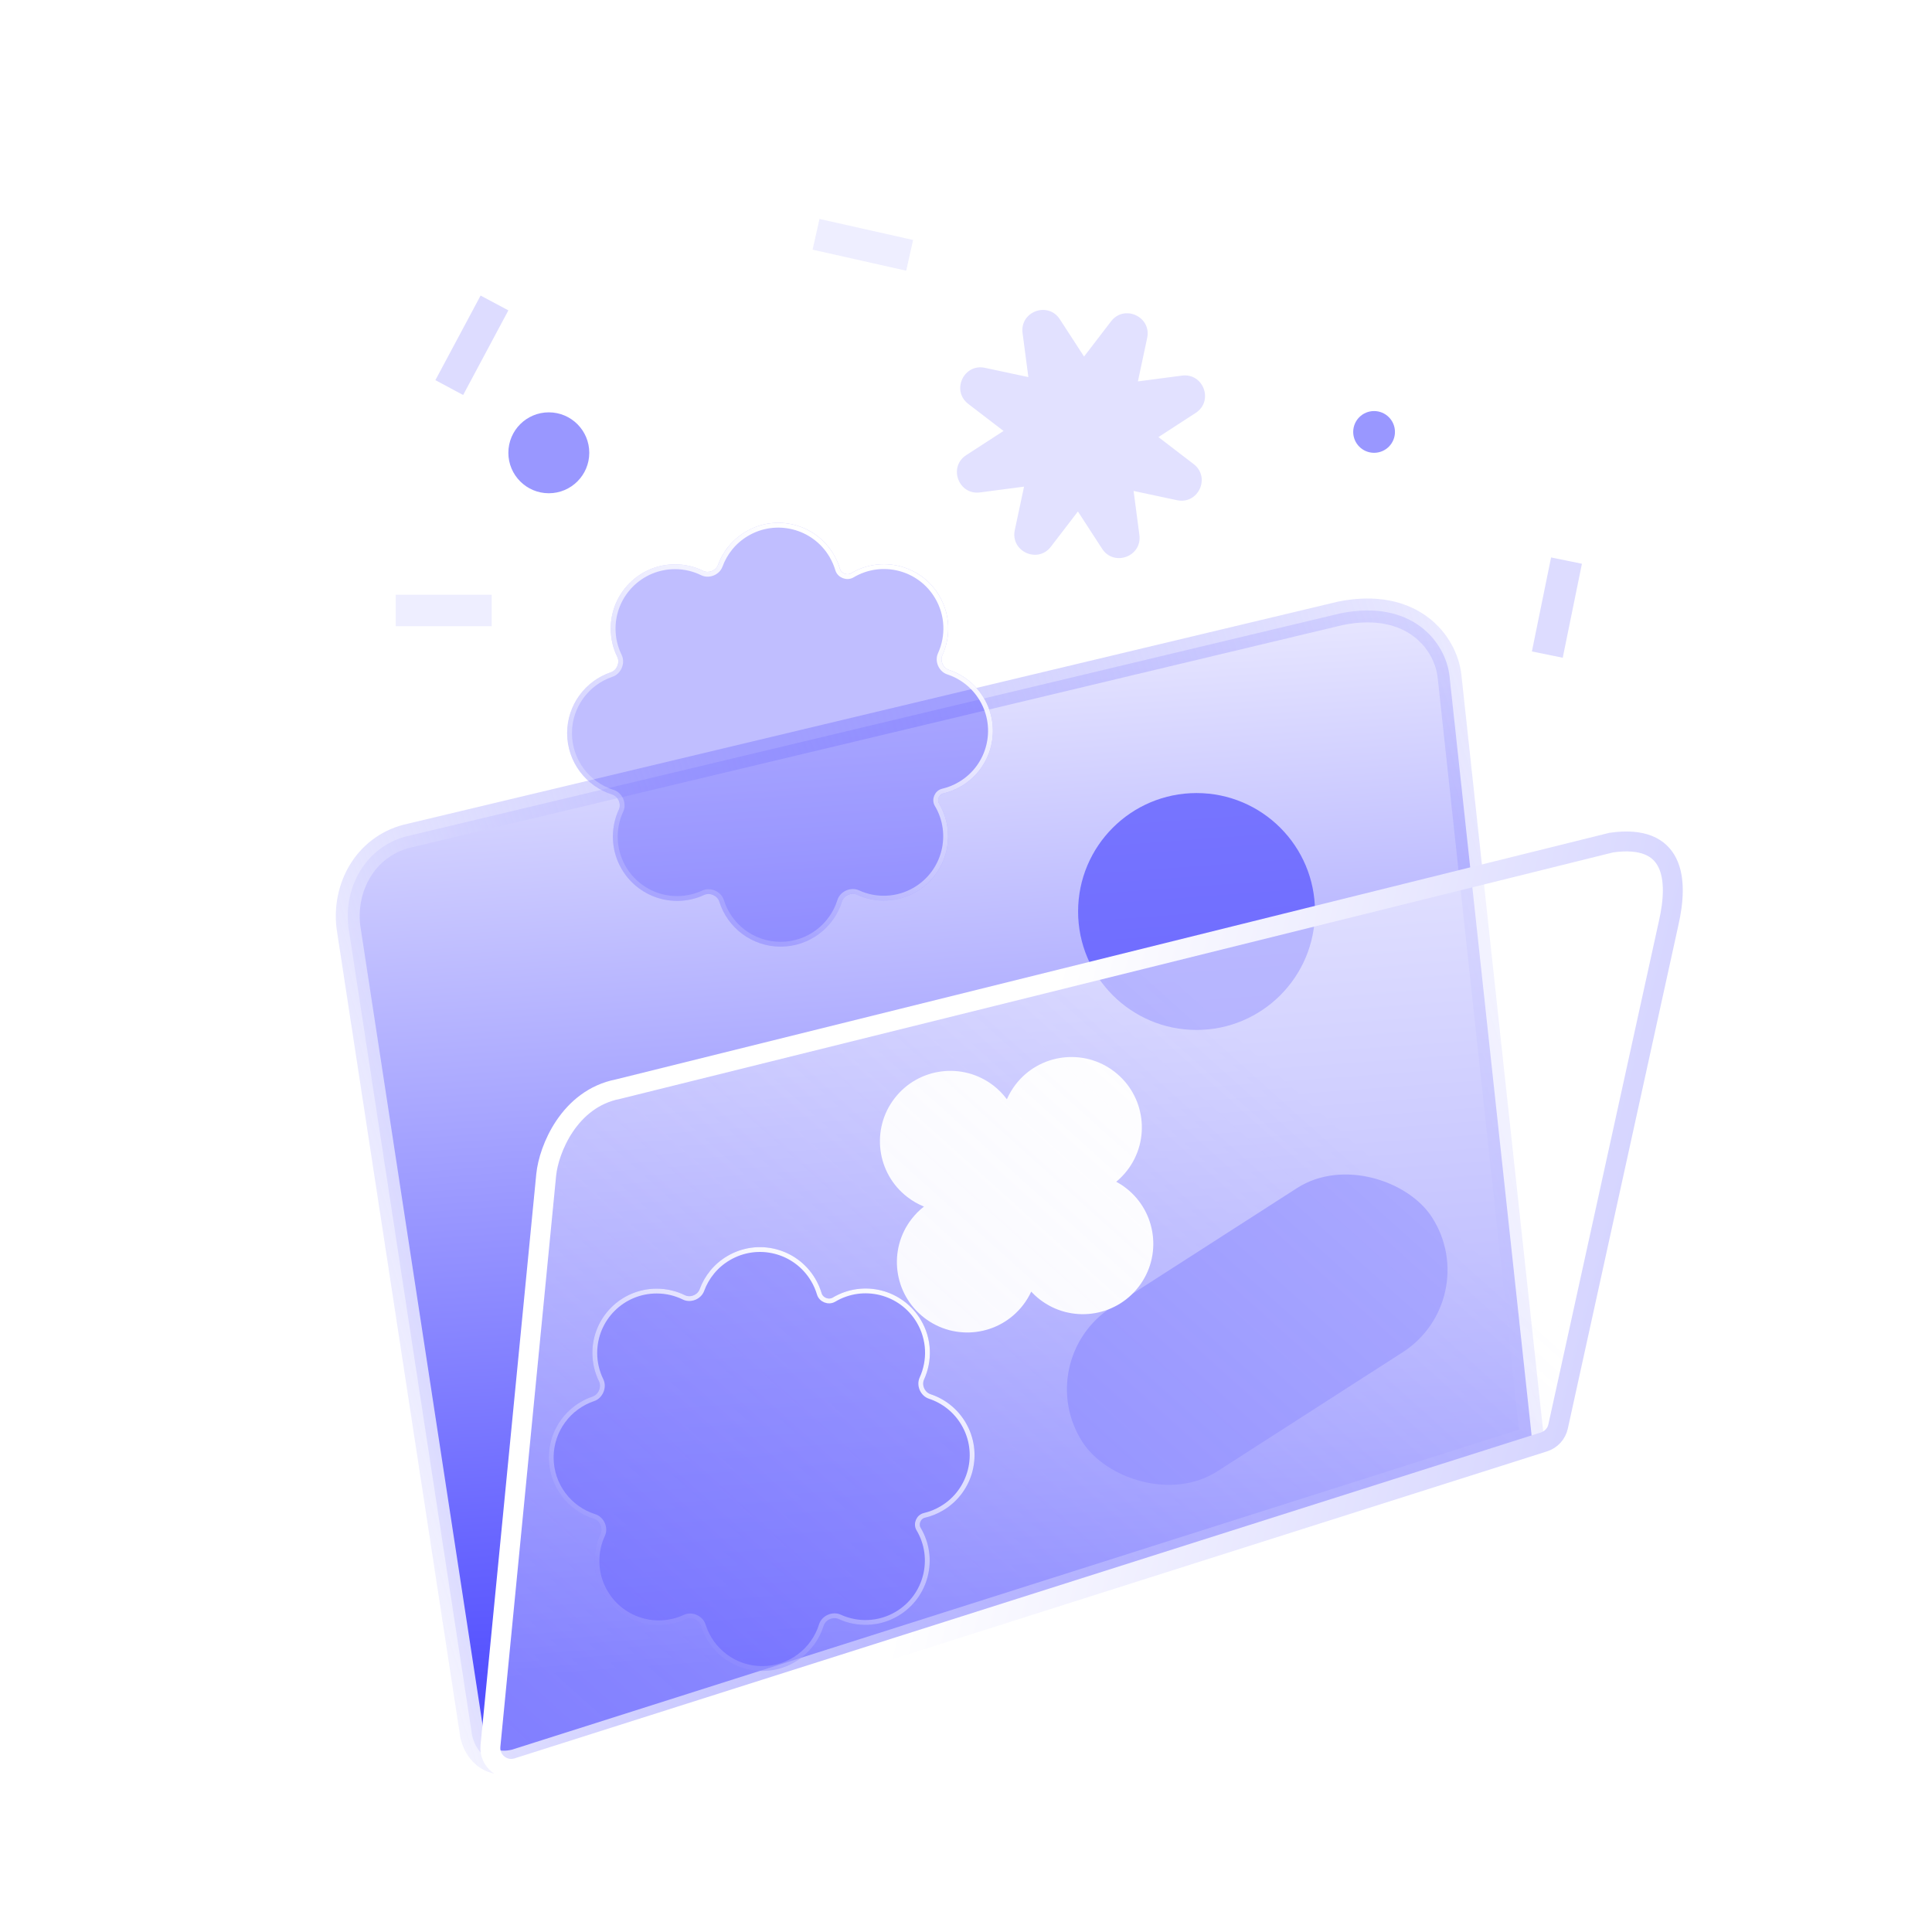 <svg width="150" height="150" viewBox="0 0 150 150" fill="none" xmlns="http://www.w3.org/2000/svg">
<path d="M36.601 134.399L27.05 71.967C26.68 68.871 28.375 65.777 31.541 64.935L104.092 47.614C109.642 46.504 112.238 49.857 112.539 52.48L118.936 111.652L40.002 136.737C37.536 137.333 36.707 135.426 36.601 134.399Z" fill="url(#paint0_linear_993_25131)" stroke="url(#paint1_linear_993_25131)" stroke-width="1.855"/>
<g filter="url(#filter0_b_993_25131)">
<path d="M66.078 44.507C65.765 44.693 65.317 44.517 65.214 44.168C65.098 43.777 64.932 43.395 64.715 43.029C63.305 40.661 60.243 39.884 57.876 41.294C56.85 41.904 56.123 42.824 55.743 43.864C55.583 44.302 55.018 44.528 54.599 44.323C53.937 43.998 53.192 43.815 52.405 43.815C49.649 43.815 47.416 46.049 47.416 48.804C47.416 49.595 47.599 50.342 47.926 51.006C48.14 51.44 47.891 52.038 47.432 52.192C45.456 52.856 44.033 54.723 44.033 56.922C44.033 59.157 45.503 61.049 47.529 61.684C47.99 61.828 48.251 62.417 48.047 62.855C47.75 63.493 47.585 64.205 47.585 64.956C47.585 67.711 49.818 69.945 52.574 69.945C53.324 69.945 54.036 69.779 54.674 69.482C55.112 69.279 55.701 69.54 55.845 70C56.48 72.026 58.372 73.496 60.607 73.496C62.847 73.496 64.742 72.02 65.373 69.988C65.515 69.529 66.1 69.267 66.537 69.466C67.976 70.125 69.704 70.088 71.167 69.218C73.535 67.808 74.312 64.746 72.902 62.379C72.731 62.09 72.906 61.678 73.233 61.602C73.719 61.488 74.197 61.299 74.649 61.03C77.016 59.62 77.793 56.559 76.384 54.191C75.744 53.116 74.764 52.369 73.663 52.006C73.218 51.859 72.972 51.296 73.167 50.87C73.824 49.431 73.787 47.704 72.917 46.242C71.508 43.874 68.446 43.098 66.078 44.507Z" fill="#1811FF" fill-opacity="0.27"/>
<path d="M65.034 44.221C65.105 44.459 65.29 44.63 65.499 44.712C65.708 44.794 65.96 44.795 66.174 44.668C68.453 43.311 71.4 44.059 72.756 46.338C73.594 47.745 73.629 49.406 72.997 50.792C72.874 51.061 72.893 51.364 73.004 51.617C73.114 51.87 73.324 52.09 73.605 52.183C74.664 52.533 75.608 53.252 76.223 54.286C77.58 56.565 76.832 59.513 74.553 60.869C74.118 61.128 73.658 61.31 73.19 61.42C72.96 61.474 72.791 61.644 72.709 61.838C72.626 62.032 72.62 62.271 72.742 62.474C74.098 64.753 73.35 67.7 71.071 69.057C69.663 69.895 68 69.93 66.614 69.296C66.339 69.171 66.026 69.194 65.768 69.309C65.509 69.425 65.284 69.643 65.194 69.932C64.587 71.889 62.763 73.309 60.607 73.309C58.456 73.309 56.635 71.894 56.024 69.944C55.933 69.654 55.706 69.436 55.445 69.321C55.185 69.206 54.871 69.184 54.596 69.313C53.981 69.598 53.296 69.758 52.574 69.758C49.922 69.758 47.772 67.608 47.772 64.956C47.772 64.233 47.931 63.548 48.217 62.934C48.345 62.658 48.323 62.344 48.208 62.084C48.093 61.824 47.875 61.597 47.585 61.506C45.635 60.895 44.22 59.074 44.22 56.922C44.22 54.806 45.59 53.008 47.492 52.369C47.781 52.272 47.994 52.039 48.104 51.776C48.214 51.513 48.229 51.197 48.094 50.924C47.779 50.285 47.603 49.566 47.603 48.804C47.603 46.152 49.753 44.002 52.405 44.002C53.163 44.002 53.88 44.178 54.517 44.491C55.035 44.745 55.72 44.471 55.919 43.928C56.285 42.927 56.984 42.042 57.971 41.454C60.25 40.098 63.197 40.846 64.554 43.124C64.764 43.477 64.923 43.845 65.034 44.221Z" stroke="url(#paint2_linear_993_25131)" stroke-width="0.374"/>
</g>
<g filter="url(#filter1_b_993_25131)">
<path d="M64.654 100.742C64.341 100.929 63.893 100.753 63.79 100.403C63.674 100.013 63.509 99.63 63.291 99.264C61.881 96.897 58.819 96.12 56.452 97.529C55.426 98.139 54.7 99.059 54.319 100.099C54.159 100.537 53.594 100.764 53.175 100.558C52.513 100.233 51.768 100.051 50.981 100.051C48.225 100.051 45.992 102.284 45.992 105.04C45.992 105.83 46.176 106.578 46.503 107.242C46.717 107.676 46.467 108.273 46.009 108.427C44.033 109.091 42.609 110.958 42.609 113.158C42.609 115.393 44.079 117.285 46.105 117.919C46.566 118.064 46.827 118.653 46.623 119.09C46.327 119.729 46.161 120.44 46.161 121.191C46.161 123.946 48.395 126.18 51.15 126.18C51.9 126.18 52.612 126.014 53.25 125.718C53.688 125.514 54.277 125.775 54.421 126.235C55.056 128.261 56.948 129.731 59.183 129.731C61.423 129.731 63.318 128.255 63.949 126.223C64.091 125.764 64.676 125.502 65.113 125.702C66.552 126.36 68.28 126.324 69.743 125.453C72.111 124.044 72.888 120.982 71.478 118.614C71.307 118.326 71.483 117.914 71.809 117.837C72.296 117.723 72.773 117.534 73.225 117.265C75.593 115.856 76.369 112.794 74.96 110.426C74.32 109.352 73.34 108.605 72.239 108.241C71.794 108.094 71.549 107.532 71.743 107.105C72.4 105.666 72.363 103.939 71.493 102.477C70.084 100.11 67.022 99.333 64.654 100.742Z" fill="#1811FF" fill-opacity="0.42"/>
<path d="M63.611 100.456C63.681 100.695 63.866 100.866 64.075 100.948C64.284 101.03 64.536 101.03 64.75 100.903C67.029 99.546 69.976 100.294 71.332 102.573C72.17 103.98 72.206 105.642 71.573 107.027C71.451 107.296 71.469 107.6 71.58 107.853C71.69 108.106 71.9 108.326 72.181 108.419C73.241 108.769 74.184 109.487 74.799 110.522C76.156 112.801 75.408 115.748 73.129 117.104C72.694 117.364 72.234 117.546 71.767 117.655C71.536 117.709 71.368 117.879 71.285 118.073C71.202 118.267 71.197 118.506 71.318 118.71C72.674 120.989 71.927 123.936 69.648 125.292C68.24 126.13 66.577 126.165 65.191 125.532C64.915 125.406 64.603 125.429 64.344 125.545C64.085 125.661 63.86 125.878 63.77 126.168C63.163 128.124 61.339 129.545 59.183 129.545C57.032 129.545 55.211 128.13 54.6 126.18C54.509 125.889 54.282 125.672 54.022 125.557C53.761 125.441 53.448 125.42 53.172 125.548C52.557 125.833 51.873 125.993 51.15 125.993C48.498 125.993 46.348 123.843 46.348 121.191C46.348 120.468 46.507 119.783 46.793 119.169C46.921 118.893 46.899 118.58 46.784 118.319C46.669 118.059 46.452 117.832 46.161 117.741C44.211 117.13 42.796 115.309 42.796 113.158C42.796 111.041 44.166 109.243 46.068 108.604C46.357 108.507 46.571 108.275 46.68 108.011C46.79 107.748 46.805 107.433 46.67 107.159C46.356 106.52 46.179 105.801 46.179 105.04C46.179 102.388 48.329 100.238 50.981 100.238C51.739 100.238 52.456 100.413 53.093 100.726C53.612 100.98 54.296 100.706 54.495 100.163C54.861 99.163 55.56 98.277 56.547 97.69C58.826 96.333 61.773 97.081 63.13 99.36C63.34 99.712 63.499 100.081 63.611 100.456Z" stroke="url(#paint3_linear_993_25131)" stroke-width="0.374"/>
</g>
<g filter="url(#filter2_b_993_25131)">
<circle cx="92.899" cy="70.769" r="9.196" fill="#5451FF" fill-opacity="0.71"/>
</g>
<rect x="79.943" y="105.576" width="32.262" height="15.158" rx="7.579" transform="rotate(-32.714 79.943 105.576)" fill="#5451FF"/>
<path d="M76.469 28.558L79.842 29.277L79.392 25.857C79.172 24.186 81.37 23.375 82.287 24.79L84.165 27.683L86.264 24.947C87.29 23.61 89.417 24.591 89.066 26.239L88.347 29.612L91.767 29.162C93.438 28.942 94.248 31.14 92.834 32.057L89.941 33.935L92.677 36.034C94.014 37.06 93.033 39.187 91.385 38.836L88.012 38.117L88.462 41.537C88.682 43.208 86.484 44.018 85.566 42.604L83.689 39.711L81.59 42.447C80.564 43.784 78.437 42.803 78.788 41.155L79.507 37.782L76.087 38.232C74.416 38.452 73.606 36.254 75.02 35.336L77.913 33.459L75.177 31.36C73.84 30.334 74.821 28.207 76.469 28.558Z" fill="#E2E1FF"/>
<rect x="30.725" y="46.174" width="7.448" height="2.444" fill="#EEEEFF"/>
<rect x="118.936" y="50.578" width="7.448" height="2.444" transform="rotate(-78.462 118.936 50.578)" fill="#DDDCFF"/>
<rect x="33.803" y="29.515" width="7.448" height="2.444" transform="rotate(-61.879 33.803 29.515)" fill="#DDDCFF"/>
<rect x="63.625" y="17" width="7.448" height="2.444" transform="rotate(12.651 63.625 17)" fill="#EEEEFF"/>
<circle cx="42.61" cy="35.155" r="3.141" fill="#9997FF"/>
<path d="M86.665 91.75C86.972 91.496 87.258 91.206 87.511 90.877C89.358 88.489 88.919 85.055 86.53 83.208C84.142 81.361 80.708 81.801 78.861 84.189C78.579 84.554 78.351 84.944 78.174 85.347C77.883 84.956 77.536 84.596 77.131 84.283C74.741 82.437 71.307 82.876 69.46 85.265C67.612 87.653 68.052 91.087 70.441 92.934C70.847 93.248 71.283 93.494 71.736 93.678C71.385 93.952 71.063 94.273 70.777 94.642C68.93 97.031 69.37 100.465 71.758 102.311C74.147 104.158 77.581 103.719 79.427 101.33C79.684 100.999 79.895 100.645 80.064 100.281C80.266 100.499 80.488 100.703 80.731 100.891C83.12 102.737 86.554 102.298 88.4 99.91C90.247 97.521 89.808 94.087 87.419 92.24C87.177 92.053 86.924 91.891 86.663 91.75L86.665 91.75Z" fill="white"/>
<circle cx="106.683" cy="33.535" r="1.621" fill="#9997FF"/>
<g filter="url(#filter3_b_993_25131)">
<path d="M38.078 135.556L42.408 91.206C42.604 89.255 44.178 85.299 47.988 84.559L125.098 65.42C129.985 64.725 130.352 68.207 129.542 71.723L120.971 110.75C120.847 111.315 120.431 111.772 119.879 111.947L40.181 137.257C39.073 137.609 37.965 136.713 38.078 135.556Z" fill="url(#paint4_linear_993_25131)" fill-opacity="0.5"/>
<path d="M38.078 135.556L42.408 91.206C42.604 89.255 44.178 85.299 47.988 84.559L125.098 65.42C129.985 64.725 130.352 68.207 129.542 71.723L120.971 110.75C120.847 111.315 120.431 111.772 119.879 111.947L40.181 137.257C39.073 137.609 37.965 136.713 38.078 135.556Z" stroke="url(#paint5_linear_993_25131)" stroke-width="1.546"/>
</g>
<defs>
<filter id="filter0_b_993_25131" x="40.454" y="37.012" width="40.211" height="40.063" filterUnits="userSpaceOnUse" color-interpolation-filters="sRGB">
<feFlood flood-opacity="0" result="BackgroundImageFix"/>
<feGaussianBlur in="BackgroundImageFix" stdDeviation="1.79"/>
<feComposite in2="SourceAlpha" operator="in" result="effect1_backgroundBlur_993_25131"/>
<feBlend mode="normal" in="SourceGraphic" in2="effect1_backgroundBlur_993_25131" result="shape"/>
</filter>
<filter id="filter1_b_993_25131" x="37.561" y="91.778" width="43.149" height="43.001" filterUnits="userSpaceOnUse" color-interpolation-filters="sRGB">
<feFlood flood-opacity="0" result="BackgroundImageFix"/>
<feGaussianBlur in="BackgroundImageFix" stdDeviation="2.524"/>
<feComposite in2="SourceAlpha" operator="in" result="effect1_backgroundBlur_993_25131"/>
<feBlend mode="normal" in="SourceGraphic" in2="effect1_backgroundBlur_993_25131" result="shape"/>
</filter>
<filter id="filter2_b_993_25131" x="55.455" y="33.325" width="74.889" height="74.889" filterUnits="userSpaceOnUse" color-interpolation-filters="sRGB">
<feFlood flood-opacity="0" result="BackgroundImageFix"/>
<feGaussianBlur in="BackgroundImageFix" stdDeviation="14.124"/>
<feComposite in2="SourceAlpha" operator="in" result="effect1_backgroundBlur_993_25131"/>
<feBlend mode="normal" in="SourceGraphic" in2="effect1_backgroundBlur_993_25131" result="shape"/>
</filter>
<filter id="filter3_b_993_25131" x="35.008" y="62.269" width="97.93" height="78.127" filterUnits="userSpaceOnUse" color-interpolation-filters="sRGB">
<feFlood flood-opacity="0" result="BackgroundImageFix"/>
<feGaussianBlur in="BackgroundImageFix" stdDeviation="1.144"/>
<feComposite in2="SourceAlpha" operator="in" result="effect1_backgroundBlur_993_25131"/>
<feBlend mode="normal" in="SourceGraphic" in2="effect1_backgroundBlur_993_25131" result="shape"/>
</filter>
<linearGradient id="paint0_linear_993_25131" x1="72.644" y1="49.176" x2="78.412" y2="127.537" gradientUnits="userSpaceOnUse">
<stop stop-color="#E9E8FF"/>
<stop offset="1" stop-color="#5451FF"/>
</linearGradient>
<linearGradient id="paint1_linear_993_25131" x1="8.502" y1="86.179" x2="131.454" y2="44.936" gradientUnits="userSpaceOnUse">
<stop stop-color="white"/>
<stop offset="1" stop-color="#5451FF" stop-opacity="0"/>
</linearGradient>
<linearGradient id="paint2_linear_993_25131" x1="60.56" y1="40.591" x2="46.263" y2="64.187" gradientUnits="userSpaceOnUse">
<stop stop-color="white"/>
<stop offset="1" stop-color="white" stop-opacity="0.17"/>
</linearGradient>
<linearGradient id="paint3_linear_993_25131" x1="59.136" y1="96.826" x2="44.839" y2="120.423" gradientUnits="userSpaceOnUse">
<stop stop-color="white"/>
<stop offset="1" stop-color="white" stop-opacity="0.17"/>
</linearGradient>
<linearGradient id="paint4_linear_993_25131" x1="90.053" y1="75.21" x2="-59.767" y2="242.084" gradientUnits="userSpaceOnUse">
<stop stop-color="white"/>
<stop offset="1" stop-color="#A7A5FF" stop-opacity="0"/>
</linearGradient>
<linearGradient id="paint5_linear_993_25131" x1="84.206" y1="67.117" x2="138.232" y2="80.691" gradientUnits="userSpaceOnUse">
<stop stop-color="white"/>
<stop offset="1" stop-color="#CECDFF"/>
</linearGradient>
</defs>
</svg>
